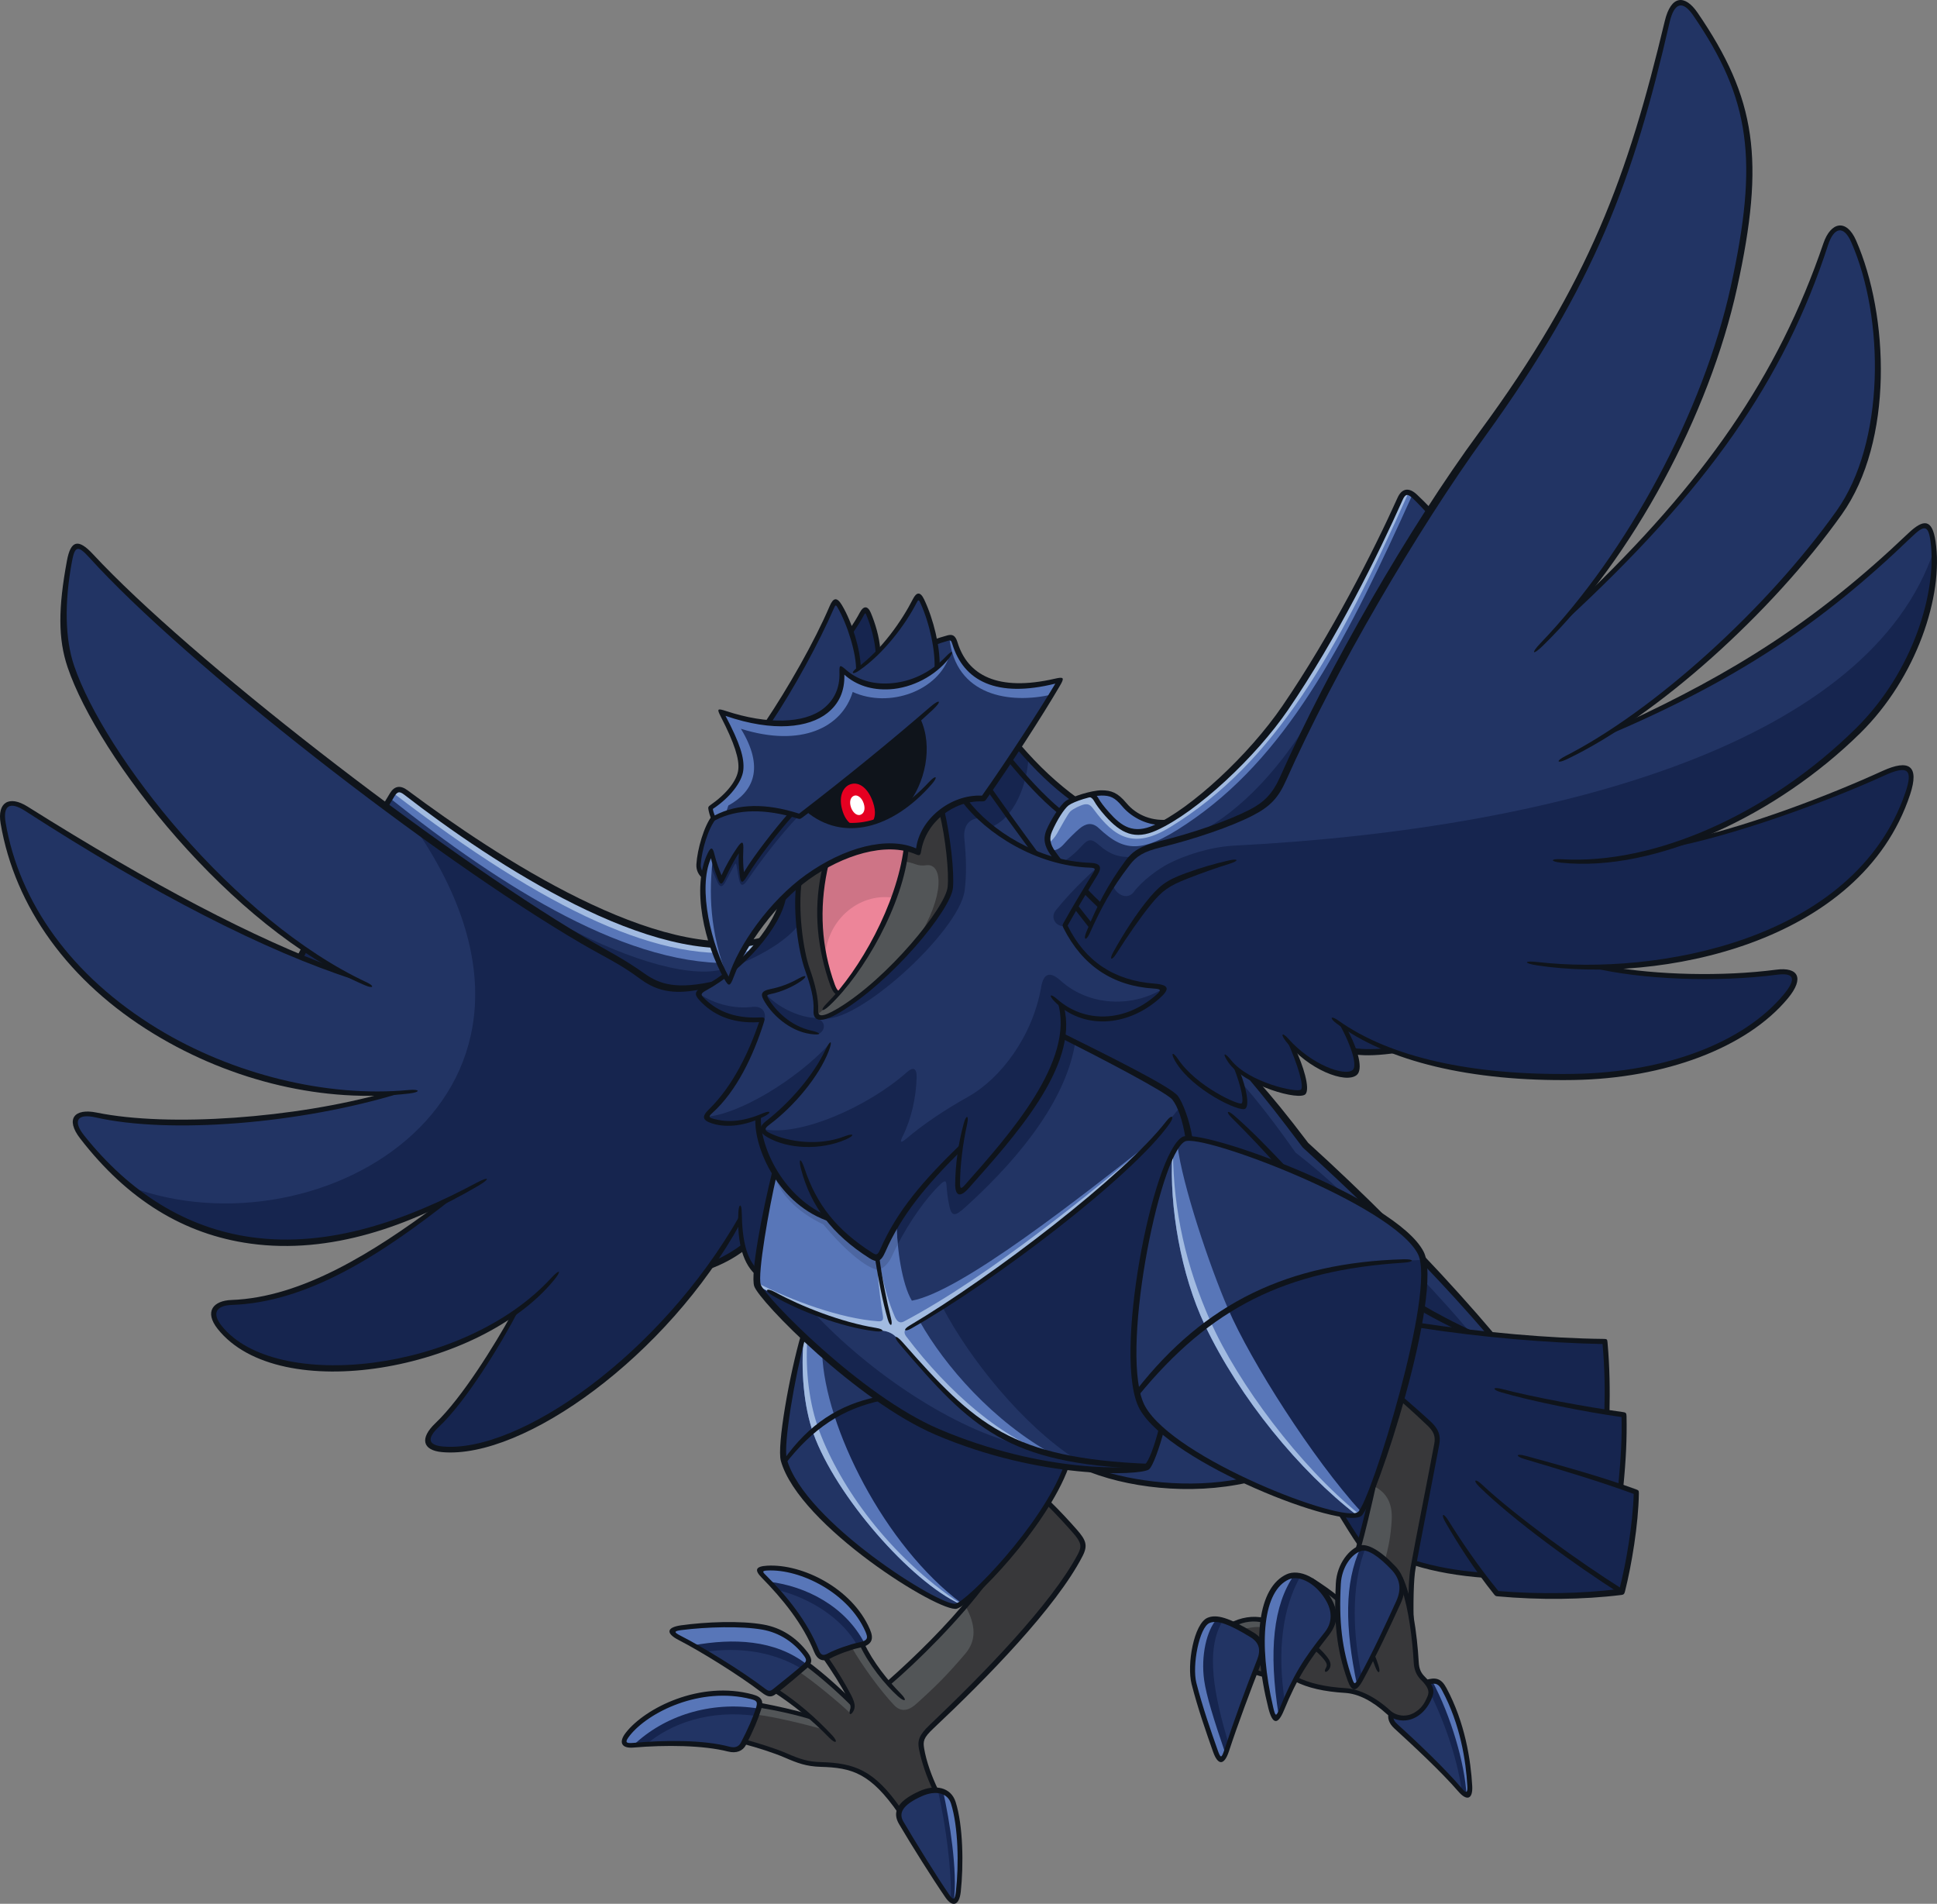 <?xml version="1.0" encoding="UTF-8"?>
<!-- Created with Inkscape (http://www.inkscape.org/) -->
<svg version="1.1" viewBox="0 0 175.73 172.69" xmlns="http://www.w3.org/2000/svg">
 <rect x="0" y="0" width="175.73" height="172.69" fill="#808080" stroke="none"/>
 <g transform="translate(-2.807 -3.213)">
  <g fill="#223464">
   <path d="m129.03 158.73c-0.105 0.359 0.055 0.726 0.446 1.079 1.797 1.629 4.211 3.914 5.803 5.762 0.577 0.67 0.925 0.548 0.875-0.349-0.142-2.553-0.736-5.856-2.325-8.804-0.379-0.703-0.749-0.884-1.609-0.6z"/>
   <path d="m95.176 70.893c1.496 1.738 3.073 3.31 5.127 4.823-0.295 0.118-0.54 0.24-0.686 0.347-0.446 0.33-1.176 1.489-1.609 2.489-0.274 0.633-0.188 1.312 0.305 2.012 1.093 1.549 2.885 3.468 4.33 4.825 0.679-1.324 1.453-2.577 2.478-3.905 0.68-0.882 1.379-1.3 2.963-1.688 2.95-0.722 6.246-1.85 8.225-2.866 1.141-0.586 2.144-1.34 2.937-3.125 4.4-9.884 11.878-22.778 18.042-31.211 9.988-13.667 13.474-23.268 16.777-37.418 0.445-1.903 1.414-2.374 2.571-0.684 5.112 7.468 6.079 13.006 3.496 24.771-2.368 10.777-8.373 21.913-14.726 29.423 12.781-11.98 19.163-21.75 23.037-33.328 0.572-1.705 1.732-2.092 2.535-0.265 2.972 6.768 3.298 18.122-1.323 24.619-5.481 7.706-13.546 15.243-20.535 19.782 11.688-5.174 19.009-10.126 26.93-17.723 1.466-1.405 1.912-1.035 2.131 0.562 0.667 4.896-1.758 12.193-6.8 17.16-4.731 4.661-10.562 8.284-16.284 10.251 5.846-1.226 13.505-4.079 18.593-6.4 2.234-1.02 2.993-0.514 2.197 1.847-3.819 11.325-17.232 15.55-27.932 15.74 4.792 1.002 11.23 1.093 16.038 0.463 1.529-0.2 2.321 0.406 0.843 2.187-3.775 4.553-11.221 7.186-19.239 7.316-8.794 0.143-16.161-1.421-20.958-4.641 1.272 2.297 1.514 3.845 1.073 4.213-0.875 0.73-3.85-0.42-5.777-2.512 0.909 2.038 1.429 3.869 1.107 4.267-0.293 0.364-2.623-0.106-4.543-1.097 1.637 1.919 2.874 3.468 4.756 5.957 6.584 5.97 12.26 11.858 16.806 17.161-1.419-0.169-4.909-0.554-6.58-0.837l-19.463-10.89-12.837-15.387-8.847-21.307c0.516-0.126 1.147-0.217 1.66-0.175 0.916-1.297 2.269-3.364 3.181-4.755"/>
   <path d="m107.52 92.659c-3.2-0.213-6.232-1.673-8.091-5.494 0.87-1.556 1.836-3.196 2.771-4.714 0.326-0.529 0.226-0.729-0.514-0.755-4.833-0.172-9.265-3.09-11.351-5.872-2.119 0.565-3.985 2.387-4.217 4.71-2.859-1.391-6.943 0.011-10.054 2.237-0.734 0.526-1.482 1.181-2.205 1.914-0.373 1.856-2.226 4.401-4.425 6.31-0.116 0.272-0.217 0.537-0.301 0.793-0.145 0.444-0.245 0.417-0.387 0.165-0.05-0.089-0.099-0.184-0.148-0.276-0.602 0.459-1.219 0.863-1.828 1.184-0.642 0.338-0.686 0.543-0.331 0.936 1.134 1.253 2.935 2.127 5.532 1.903-0.939 2.999-2.519 6.314-4.707 8.319-0.549 0.503-0.47 0.707 0.225 0.892 1.163 0.307 2.592 0.276 4.117-0.361-0.156 2.621 1.901 7.504 6.375 9.217 1.027 1.265 2.309 2.351 3.843 3.329 0.59 0.376 0.794 0.231 1.079-0.422 1.448-3.311 3.544-5.887 7.059-9.354-0.167 1.093-0.263 2.213-0.266 3.264-3e-3 0.823 0.215 0.943 0.83 0.243 3.21-3.659 10.107-10.901 8.538-16.481 2.572 2.019 6.152 1.597 8.782-0.728 0.829-0.733 0.679-0.893-0.324-0.959"/>
  </g>
  <path d="m86.117 80.533c-2.858-1.391-6.943 0.011-10.053 2.237-0.259 0.185-0.518 0.386-0.778 0.601-0.29 2.469 0.145 6.04 0.793 7.826 0.444 1.226 0.813 2.626 0.748 3.71-0.039 0.668 0.471 0.919 2.069-0.033 4.556-2.714 9.92-9.215 10.131-11.152 0.147-1.346-0.245-4.667-0.758-6.88-1.155 0.88-1.999 2.178-2.151 3.691" fill="#525557"/>
  <path d="m85.029 80.149c-2.218-0.527-4.918 0.234-7.316 1.578-0.823 3.376-0.689 6.826 0.422 10.243 0.29 0.894 0.458 1.243 0.776 1.324 2.649-3.071 5.536-8.365 6.118-13.144" fill="#ed8599"/>
  <g fill="#223464">
   <path d="m131.21 48.282c-0.672-0.645-1.099-0.459-1.388 0.186-2.511 5.595-6.202 12.81-10.426 18.983-2.764 4.04-7.381 8.416-10.796 10.345-1.602 0.124-2.963-0.615-3.77-1.583-0.797-0.958-1.375-1.078-2.112-1.077-0.873 3e-3 -2.592 0.55-3.1 0.926-0.446 0.329-1.176 1.489-1.609 2.489-0.274 0.633-0.188 1.312 0.305 2.012 1.091 1.547 2.884 3.469 4.329 4.825 0.709-1.315 1.599-2.854 2.205-3.595 0.921-1.127 1.606-1.65 3.237-1.998 1.077-0.23 4.679-1.3 6.576-2.098 2.905-1.222 3.796-2.04 4.754-4.226 2.997-6.84 9.742-18.874 13.057-23.908-0.461-0.487-0.912-0.945-1.263-1.283"/>
   <path d="m99.17 97.152c3.999 2.014 9.7 4.91 10.248 5.638 0.405 0.535 0.993 2.025 1.24 3.692l-2.484 26.419c-0.474 1.676-0.951 3.127-1.315 3.363-0.766 0.497-9.47 0.907-19.009-3.168-7.16-3.057-15.899-12.037-16.307-13.293-0.327-1.006 0.718-6.951 1.547-10.216z"/>
   <path d="m110.19 106.55c-2.529 1.4-6.204 19.901-3.724 24.368 2.682 4.831 18.253 10.87 19.71 9.62 1.316-1.129 7.299-20.245 5.542-23.67-2.418-4.71-20.022-11.152-21.528-10.318"/>
   <path d="m87.85 133.1c-4.174-1.783-8.884-5.578-12.169-8.683-1.027 3.518-2.126 9.927-1.758 11.242 1.605 5.73 14.192 13.627 15.649 13.25 1.135-0.293 7.902-7.143 9.965-12.639-3.302-0.42-7.409-1.344-11.687-3.171"/>
   <path d="m101.61 136.45c3.781 1.475 9.392 2.1 14.161 1.049-2.611-1.159-5.814-3.011-7.598-4.597-0.449 1.63-0.935 3.107-1.315 3.363-0.588 0.395-3.006 0.459-5.247 0.185"/>
   <path d="m67.262 104.02c1.984-1.693 4.006-5.734 4.707-8.319-2.313 0.119-4.56-0.44-5.623-2.05-0.201-0.304-0.196-0.501 0.955-1.129-3.054 0.691-4.664 0.332-6.188-0.747-1.841-1.303-3.165-1.959-5.413-3.269-12.919-7.53-35.691-25.178-44.617-34.866-1.201-1.303-1.665-1.174-1.971 0.48-0.671 3.618-0.78 6.833 0.132 9.528 2.701 7.973 13.697 22.073 25.073 27.987-9.967-3.399-21.431-10.189-29.119-15.065-1.477-0.937-2.407-0.473-2.107 1.288 2.681 15.775 20.691 25.33 35.369 24.504-8.434 2.435-20.049 3.461-26.946 1.986-1.83-0.391-2.458 0.451-1.255 1.987 7.781 9.938 19.016 12.643 32.995 5.812-7.05 5.411-13.273 8.985-19.415 9.205-1.613 0.058-2.126 0.97-1.102 2.26 4.538 5.72 18.474 4.496 26.782-1.328-1.851 3.444-4.82 8.099-7.05 10.188-1.175 1.1-1.214 2.055 0.458 2.204 7.091 0.633 19.88-8.235 27.021-20.846 0.063 2.813 0.757 4.122 1.533 4.804 0.236-2.422 0.912-6.429 1.607-9.047-0.673-1.142-1.552-3.264-1.485-5.036-1.472 0.549-3.162 0.812-4.301 0.324-0.449-0.192-0.483-0.479-0.041-0.855"/>
   <path d="m39.644 75.097c-0.614-0.465-0.953-0.286-1.242 0.192-0.215 0.354-0.434 0.719-0.655 1.088 8.595 6.707 20.322 13.439 23.113 15.241 2.223 1.435 3.532 1.52 6.577 0.862 1.691-1.042 3.278-2.587 4.36-3.944-8.155 2.046-20.851-4.878-32.153-13.439"/>
   <path d="m76.894 152.99c0.204 0.519 0.598 0.738 1.16 0.419 0.564-0.32 2.006-0.835 2.618-0.951 0.93-0.178 1.217-0.518 0.849-1.356-1.636-3.725-6.104-5.809-9.1-5.643-0.75 0.041-0.874 0.192-0.346 0.724 1.792 1.804 3.803 4.225 4.82 6.807"/>
   <path d="m72.06 156.55c0.414 0.316 0.639 0.402 1.041 0.081 1.024-0.816 2.079-1.688 2.756-2.28 0.364-0.319 0.448-0.587 0.062-1.1-0.958-1.27-2.296-2.138-3.887-2.443-1.873-0.358-5.067-0.271-7.409 0.056-0.91 0.127-1.141 0.41-0.153 0.919 2.109 1.087 5.515 3.187 7.591 4.767"/>
   <path d="m71.626 158.23c0.215-0.683 0.103-0.917-0.583-1.1-4.778-1.267-9.626 1.26-11.287 3.394-0.566 0.729-0.366 1.069 0.501 0.997 3.06-0.253 6.318-0.256 8.652 0.347 0.581 0.149 1.081 0.016 1.342-0.484 0.585-1.124 1.083-2.22 1.375-3.154"/>
   <path d="m89.302 166.72c-0.355-1.112-1.615-1.427-2.978-0.81-1.727 0.781-2.323 1.664-1.751 2.636 1.181 2.008 3.088 5.057 4.192 6.652 0.476 0.686 0.873 0.637 0.99-0.43 0.26-2.38 0.232-5.903-0.453-8.047"/>
  </g>
  <path d="m132.5 132.38c-0.485-0.468-1.659-1.518-2.612-2.352-0.417 2.09-1.552 5.273-2.379 7.606-0.465 2.069-0.979 4.324-1.49 6.12l-1.895 4.466c-0.705-0.572-1.649-1.246-2.402-1.668l-4.345 3.617c-0.98-0.219-1.92-0.014-2.705 0.383l1.9 4.26c0.294 0.123 0.651 0.238 0.984 0.32l2.864 0.424c1.278 0.624 2.845 0.901 4.444 0.998 1.121 0.068 2.558 0.744 3.918 1.984 0.703 0.642 1.746 0.617 2.408 0.237 0.62-0.356 1.033-0.898 1.336-1.639 0.238-0.582-2e-3 -1.066-0.646-1.704-0.364-0.361-0.551-0.84-0.584-1.417-0.076-1.33-0.228-2.83-0.481-4.226-0.026-1.85 0.035-3.471 0.197-4.339 0.552-2.948 1.507-7.858 2.147-11.245 0.149-0.791-0.126-1.313-0.659-1.827" fill="#525557"/>
  <g fill="#223464">
   <path d="m129.69 148.55c0.521-1.143 0.419-2.186-0.466-3.12-1.119-1.181-2.306-1.989-2.967-1.79-0.926 0.279-1.925 1.557-2.025 3.236-0.2 3.351 0.086 5.917 1.048 8.682 0.269 0.771 0.489 0.877 0.979-0.012 1.277-2.316 2.612-5.199 3.43-6.995"/>
   <path d="m123.18 151.4c0.754-0.958 0.789-1.944 0.236-2.979-0.877-1.643-2.567-2.731-3.768-2.188-2.664 1.205-2.875 6.4-1.547 11.866 0.277 1.146 0.54 1.289 1.006 0.152 1.249-3.046 2.258-4.548 4.073-6.851"/>
   <path d="m117.08 153.83c0.403-1.01 0.216-1.782-0.679-2.326-2.001-1.218-3.188-1.634-3.96-1.307-1.099 0.466-1.723 4.079-1.306 5.72 0.555 2.182 1.35 4.44 1.941 6.116 0.366 1.04 0.696 0.952 1.022-0.038 0.869-2.645 2.012-5.734 2.982-8.164"/>
  </g>
  <path d="m87.687 165.57c-0.562-1.167-1.062-2.573-1.266-3.719-0.132-0.741 0.035-1.196 0.894-2.009 5.119-4.844 11.15-11.1 13.497-15.579 0.463-0.883 0.277-1.322-0.487-2.162-0.589-0.646-1.393-1.555-2.434-2.584-1.178 2.044-3.675 5.139-6.052 7.55-2.471 3.253-5.983 6.741-8.438 8.834-0.907-1.048-1.819-2.338-2.384-3.553-0.945 0.213-2.427 0.759-3.336 1.196 0.892 1.284 2.148 3.33 2.427 4.174-1.093-1.111-2.77-2.624-4.093-3.591-0.698 0.647-1.829 1.617-2.867 2.41 1.175 0.775 2.207 1.568 3.182 2.43-1.481-0.453-3.154-0.825-4.681-1.096-0.17 0.859-0.749 2.322-1.317 3.323 1.403 0.392 2.868 0.863 3.756 1.248 1.111 0.482 2.071 0.786 3.166 0.818 2.934 0.084 4.641 0.589 7.145 4.169 0.394-0.855 2.018-1.783 3.287-1.861" fill="#525557"/>
  <g fill="#16254f">
   <path d="m133.83 156.41c-0.379-0.703-0.749-0.884-1.609-0.6l-0.115 0.106c1.554 2.874 2.914 6.681 3.328 9.812 0.483 0.473 0.765 0.3 0.72-0.513-0.141-2.553-0.736-5.856-2.324-8.804"/>
   <path d="m126.37 155.34c-0.796-3.577-1.07-8.231 0.328-11.707-0.164-0.033-0.313-0.034-0.441 5e-3 -0.926 0.279-1.925 1.558-2.026 3.236-0.2 3.352 0.086 5.918 1.049 8.682 0.268 0.771 0.488 0.878 0.978-0.011 0.037-0.068 0.074-0.137 0.112-0.204"/>
   <path d="m120.81 146.16c-0.408-0.097-0.806-0.082-1.161 0.079-2.665 1.206-2.876 6.401-1.548 11.867 0.278 1.145 0.541 1.288 1.006 0.151 0.091-0.22 0.18-0.43 0.268-0.636-0.729-4.703-0.208-8.61 1.434-11.461"/>
   <path d="m113.75 150.21c-0.541-0.153-0.966-0.155-1.308-9e-3 -1.1 0.465-1.723 4.079-1.307 5.72 0.556 2.182 1.351 4.44 1.942 6.116 0.366 1.039 0.695 0.952 1.022-0.038 0.06-0.186 0.125-0.376 0.188-0.565-1.305-4.345-2.19-8.55-0.538-11.224"/>
   <path d="m87.898 165.62c0.712 3.158 1.251 7.15 1.17 9.926 0.334 0.268 0.596 0.055 0.687-0.774 0.26-2.379 0.232-5.903-0.453-8.047-0.209-0.654-0.733-1.03-1.405-1.105"/>
   <path d="m71.043 157.13c-4.778-1.267-9.626 1.26-11.287 3.394-0.566 0.728-0.366 1.069 0.501 0.997 0.393-0.033 0.787-0.061 1.183-0.084 2.247-1.906 5.747-3.164 9.965-2.576 0.082-0.217 0.156-0.429 0.22-0.631 0.215-0.684 0.103-0.918-0.583-1.1"/>
   <path d="m75.918 153.25c-0.958-1.27-2.295-2.138-3.887-2.443-1.872-0.358-5.067-0.271-7.409 0.056-0.91 0.127-1.14 0.41-0.153 0.919 0.661 0.34 1.448 0.78 2.282 1.271 3.043-0.453 6.155-0.068 8.815 1.547 0.102-0.088 0.201-0.172 0.29-0.251 0.364-0.32 0.449-0.587 0.062-1.1"/>
   <path d="m81.521 151.1c-1.637-3.725-6.105-5.81-9.101-5.643-0.749 0.041-0.873 0.192-0.345 0.724 0.379 0.381 0.768 0.793 1.155 1.226 3.071 0.728 5.986 2.613 7.361 5.065 0.028-6e-3 0.056-0.012 0.082-0.017 0.93-0.177 1.217-0.517 0.849-1.355"/>
   <path d="m131.94 117.5c-6.746 0.194-13.071 1.185-18.77 5.258 2.727 5.239 8.225 13.707 13 17.78 1.082-1.141 6.37-16.74 5.77-23.038"/>
   <path d="m82.533 130.05c-1.572 0.318-3.711 1.206-5.07 2.249 2.299 6.084 6.593 12.49 12.637 16.379 2.431-2.005 7.687-7.58 9.383-12.407-6.859-1.078-12.531-2.995-16.951-6.22"/>
   <path d="m76.506 122.15c5.204 5.635 12.97 10.758 19.007 12.147 3.256 1.161 7.998 1.971 11.346 1.963-6.887 0.821-13.986-0.769-19.57-3.404-5.753-2.714-14.664-10.496-15.747-13.057 1.308 0.682 3.602 1.841 4.964 2.351"/>
  </g>
  <g fill="#5876b8">
   <path d="m98.452 135.2c-5.569-3.06-9.909-8.065-12.212-12.136 4.974-2.81 15.58-10.587 21.169-16.407-6.545 5.107-17.4 13.727-21.875 14.537-0.884-1.459-1.364-4.754-1.387-7-0.626 1.022-1.226 2.2-1.385 2.703-0.159 0.502-0.494 0.457-0.94 0.198-1.641-0.954-3.082-2.376-4.044-3.519-1.554-0.386-3.639-2.093-4.69-3.99-0.597 2.528-1.76 8.32-1.546 10.215 3.227 1.949 7.732 3.759 11.138 4.082 0.633 0.06 1.136 0.228 1.617 0.812 4.389 5.324 8.684 9.518 14.153 10.504"/>
   <path d="m38.198 75.628c10.123 8.045 21.84 15.524 31.739 14.911 0.706-0.661 1.343-1.353 1.861-2.003-8.155 2.046-20.851-4.878-32.154-13.438-0.613-0.465-0.952-0.287-1.241 0.191-0.067 0.111-0.137 0.227-0.204 0.339"/>
   <path d="m108.73 77.724c3.377-2.007 7.939-6.282 10.668-10.272 4.224-6.173 7.915-13.388 10.426-18.984 0.25-0.558 0.604-0.772 1.131-0.4-5.736 12.69-10.942 23.094-19.662 29.297-4.713 3.351-6.369 3.251-8.79 0.976-0.622-0.585-1.207-0.433-1.771 0.043-0.405 0.34-1.001 0.937-1.401 1.389-0.356 0.402-0.764 0.641-1.166 0.555-0.357-0.617-0.398-1.214-0.156-1.776 0.433-1.002 1.163-2.161 1.609-2.489 0.36-0.266 1.325-0.617 2.168-0.801 0.255 0.113 0.364 0.347 0.549 0.621 2.167 3.23 3.831 3.364 6.394 1.84"/>
   <path d="m77.397 125.98c-0.583-0.513-1.14-1.021-1.66-1.512-0.305 3.066 9e-3 6.384 0.859 8.758 2.042 5.696 8.836 13.437 13.338 15.497 0.037-0.024 0.074-0.048 0.115-0.077-6.991-5.206-12.405-16.007-12.652-22.665"/>
   <path d="m126.31 140.37c-4.438-4.869-10.018-13.655-12.087-18.436-1.709-3.946-4.159-11.284-4.596-14.837-0.155 0.214-0.311 0.478-0.468 0.787-0.282 4.792 0.777 10.955 2.956 15.534 3.148 6.615 8.603 13.245 13.79 17.235 0.112-0.027 0.202-0.067 0.265-0.12 0.042-0.036 0.089-0.091 0.141-0.163"/>
   <path d="m81.249 152.29c0.456-0.21 0.548-0.558 0.273-1.186-1.637-3.725-6.105-5.81-9.101-5.644-0.749 0.042-0.873 0.193-0.345 0.725 0.16 0.161 0.323 0.329 0.486 0.5 3.352 0.394 6.951 2.232 8.687 5.605"/>
   <path d="m76.006 154.19c0.227-0.26 0.236-0.518-0.088-0.949-0.958-1.27-2.295-2.137-3.887-2.443-1.873-0.357-5.067-0.271-7.409 0.056-0.91 0.127-1.141 0.41-0.153 0.919 0.381 0.197 0.806 0.426 1.256 0.68 3.572-0.646 7.38-0.533 10.282 1.736"/>
   <path d="m71.043 157.13c-4.778-1.267-9.626 1.26-11.287 3.394-0.566 0.728-0.366 1.069 0.501 0.997 0.003 0 0.006 0 0.009-9.3e-4 2.777-2.653 6.966-4.046 11.37-3.325 0.199-0.656 0.082-0.886-0.592-1.065"/>
   <path d="m113.18 150.1c-0.285-0.023-0.53 7e-3 -0.743 0.097-1.1 0.466-1.723 4.079-1.307 5.72 0.556 2.183 1.351 4.441 1.942 6.117 0.325 0.923 0.621 0.956 0.912 0.258-1.076-3.125-1.744-5.33-1.931-6.662-0.315-2.247 0.236-4.535 1.127-5.53"/>
   <path d="m120.2 146.1c-0.192 0.013-0.379 0.054-0.554 0.133-2.664 1.206-2.876 6.401-1.548 11.867 0.215 0.884 0.422 1.168 0.719 0.728-0.951-5.896-0.474-10.037 1.383-12.728"/>
   <path d="m126.22 143.65c-0.917 0.297-1.896 1.565-1.996 3.225-0.2 3.352 0.086 5.918 1.049 8.682 0.198 0.57 0.37 0.775 0.645 0.485-1.106-5.273-1.135-9.245 0.302-12.392"/>
   <path d="m132.74 155.69c1.699 3.151 2.97 7.55 3.105 10.294 0.224 0.03 0.34-0.227 0.31-0.77-0.142-2.554-0.736-5.856-2.324-8.804-0.292-0.542-0.58-0.773-1.091-0.72"/>
   <path d="m88.375 165.73c0.573 2.572 1.323 7.214 0.966 9.923 0.201-0.019 0.349-0.296 0.414-0.883 0.26-2.38 0.232-5.903-0.453-8.047-0.156-0.489-0.489-0.824-0.928-0.993"/>
  </g>
  <g fill="#16254f">
   <path d="m30.41 89.298-0.367 0.75 3.653 1.334z"/>
   <path d="m67.281 117.99c0.93-0.315 2.2-1.059 2.936-1.594-0.172-0.755-0.288-1.681-0.268-2.563-0.897 1.553-1.649 2.756-2.668 4.157"/>
   <path d="m131.08 144.96c2.027 0.617 4.056 0.973 6.277 1.139 0.411 0.556 0.838 1.108 1.276 1.651 3.583 0.317 7.547 0.318 11.321-0.168 0.558-2.147 1.286-6.056 1.318-9.031-0.447-0.169-0.923-0.337-1.414-0.506 0.243-2.457 0.352-4.542 0.293-6.51-0.483-0.065-1.006-0.142-1.552-0.228 0.037-2.188 0.024-4.122-0.189-6.424-5.266-0.068-11.423-0.661-16.888-1.477-0.383 2.087-0.943 4.418-1.563 6.673 0.994 0.879 2.054 1.807 2.578 2.33 0.525 0.523 0.744 1.214 0.541 2.161-0.628 2.927-1.567 8.018-1.997 10.389"/>
   <path d="m126.14 143.17c-0.57-0.83-1.081-1.664-1.641-2.563 0.844 0.138 1.439 0.125 1.672-0.075 0.255-0.218 0.684-1.11 1.198-2.432-0.449 2.194-0.687 3.393-1.229 5.071"/>
  </g>
  <path d="m71.798 88.537c-8.155 2.046-20.851-4.878-32.153-13.439-0.551-0.417-0.881-0.315-1.151 0.056 13.879 10.642 24.535 15.661 32.53 14.284 0.277-0.305 0.54-0.608 0.774-0.901" fill="#a2bbe1"/>
  <path d="m53.277 86.797c5.447 3.031 11.668 5.214 15.037 4.36l0.283 0.52c-0.313 0.249-0.857 0.608-1.296 0.844-3.121 0.671-4.494 0.464-6.441-0.902-2.013-1.412-5.048-3.067-7.583-4.822" fill="#16254f"/>
  <path d="m88.946 83.992c0.293-1.253 0.068-3.642-0.706-7.107-1.05 0.839-1.94 2.101-2.099 3.633-0.385-0.178-0.779-0.342-1.158-0.389-7e-3 0.354-0.036 0.77-0.123 1.23 0.329 0.042 0.677 0.124 1.034 0.259 0.297 0.111 0.644 0.123 0.914 0.081 1.56-0.242 1.735 2.747-0.786 6.755 1.23-1.418 2.671-3.388 2.923-4.463" fill="#38383a"/>
  <path d="m77.674 81.704c-1.157 5.016-0.035 10.306 1.163 11.61-0.602 0.727-1.325 1.526-1.934 1.982-0.191-0.34 0.218-1.312-0.708-3.765-0.732-1.938-1.403-6.101-0.893-8.201 0.692-0.547 1.384-0.997 2.372-1.625" fill="#38383a"/>
  <path d="m77.663 90.324c-0.023-3.476 2.987-6.195 6.232-5.674 0.463-1.239 0.921-2.967 1.088-4.52-2.08-0.55-5.341 0.336-7.309 1.574-0.488 2.281-0.716 5.386-0.011 8.62" fill="#ce7486"/>
  <g fill="#16254f">
   <path d="m96.109 71.918c-0.112 2.461-1.273 5.482-3.386 6.32-0.782-0.622-1.874-1.654-2.368-2.428 0.51-0.117 1.077-0.156 1.678-0.142 1.225-1.783 2.382-3.529 3.142-4.71 0.26 0.302 0.637 0.661 0.934 0.96"/>
   <path d="m91.681 77.419c-0.568-0.566-1.015-1.147-1.326-1.609-0.689 0.159-1.554 0.618-2.116 1.075 0.585 2.561 0.983 6.153 0.719 7.258-0.562 2.346-8.09 10.551-11.636 11.411 3.008 0.811 12.509-7.828 13-11.564 0.181-1.376 0.154-2.981-0.027-4.69-0.091-0.854 0.176-1.824 1.386-1.88"/>
   <path d="m69.938 90.647c2.121-0.878 4.285-2.162 5.36-3.583-0.08-1.004-0.175-2.815 4e-3 -3.736-0.471 0.379-0.967 0.862-1.55 1.478-0.366 1.952-1.863 3.771-3.814 5.841"/>
   <path d="m72.028 105.63c3.332 0.723 9.549-2.044 13.056-5.159 0.543-0.483 0.907-0.414 0.884 0.477-0.046 1.83-0.505 3.811-1.246 5.29-0.294 0.586-0.23 0.72 0.293 0.275 1.598-1.354 3.51-2.629 5.618-3.812 2.984-1.676 5.855-5.489 6.636-9.972 0.203-1.165 0.745-1.48 1.748-0.575 2.69 2.429 6.669 2.4 9.305 0.733-1.14 2.296-6.136 4.111-9.252 1.463 1.228 5.036-3.544 11.067-8.611 16.569-0.538 0.585-0.771 0.4-0.77-0.222 2e-3 -1.021 0.049-2.164 0.258-3.37-3.247 3.096-5.638 6.075-7.062 9.47-0.303 0.721-0.611 0.624-1.146 0.275-1.716-1.118-3-2.193-3.959-3.493-3.019-0.669-6.258-5.19-6.277-8.969-2.608 0.847-4.321 0.485-4.608-0.098 2.858-0.195 8.059-3.238 11.205-6.645-1.542 4.398-6.13 7.236-6.071 7.764"/>
   <path d="m66.213 93.339c1.453 1.002 3.29 1.396 4.832 1.21 0.843-0.102 1.306 0.388 1.116 1.172-2.707 0.421-5.19-0.968-5.948-2.382"/>
   <path d="m72.247 93.337c1.032 1.195 2.937 2.098 4.356 2.201 1.053 0.076 1.243 1.022 0.507 1.455-3.381-0.384-4.911-2.963-4.863-3.656"/>
   <path d="m102.39 81.864c-1.184 1.018-2.621 2.467-3.792 3.913-0.546 0.675 0.012 1.509 0.745 1.435 1.281-2.375 2.528-4.019 3.047-5.348"/>
   <path d="m99.197 81.385c0.506-0.229 1.146-0.77 1.772-1.456 0.575-0.632 0.86-0.668 1.564-0.047 0.911 0.803 1.766 1.132 3.019 1.06-0.809 0.918-2.004 2.75-2.913 4.441-0.391-0.396-0.975-0.967-1.395-1.379 0.337-0.571 0.755-1.205 0.975-1.564 0.219-0.358 0.135-0.739-0.344-0.749-0.978-0.018-1.666-0.116-2.678-0.306"/>
   <path d="m102.64 85.383c-0.72 1.468-1.338 2.941-1.807 3.991-0.569-0.676-1.109-1.572-1.401-2.201 0.491-0.944 1.266-2.28 1.812-3.17 0.517 0.556 0.893 0.907 1.396 1.379"/>
   <path d="m111.37 78.837c4.028-2.018 7.87-6.124 11.144-11.849-1.226 2.375-2.564 5.131-3.059 6.386-1.25 3.177-3.027 3.905-8.085 5.463"/>
  </g>
  <path d="m129.82 48.469c-2.511 5.595-6.202 12.81-10.425 18.984-2.73 3.99-7.292 8.265-10.669 10.272-2.562 1.524-4.226 1.389-6.394-1.84-0.185-0.275-0.294-0.509-0.548-0.622-0.844 0.184-1.809 0.536-2.169 0.801-0.446 0.33-1.176 1.489-1.609 2.489-0.157 0.365-0.193 0.746-0.102 1.137 0.311-0.166 0.623-0.568 0.787-0.847 0.361-0.611 0.975-1.789 1.221-2.029 0.245-0.241 0.951-0.566 1.235-0.627 0.392-0.084 0.597 0.049 0.867 0.417 1.911 2.611 3.665 3.648 6.946 1.641 9.506-5.817 15.193-15.883 21.635-30.347-0.336-0.075-0.585 0.15-0.774 0.572" fill="#a2bbe1"/>
  <g fill="#16254f">
   <path d="m124.6 111.42c-4.709-2.443-10.232-4.181-13.957-4.972-0.231-1.359-0.848-3.15-1.193-3.624-0.495-0.676-7.705-4.423-10.163-5.591 0.084-0.978 5e-3 -1.968-0.215-2.889 4.12 3.353 9.633-0.666 9.252-1.463-0.155-0.326-4.778 0.035-7.564-3.522 0.895-2.139 2.085-4.427 3.011-5.94 0.171 0.909 1.309 1.486 1.88 0.721 0.806-1.079 2.277-2.126 3.182-2.592 1.353-0.697 3.665-1.513 5.961-1.631 30.189-1.545 57.71-9.655 63.456-26.77 0.344 5.358-2.03 11.401-7.063 16.438-4.077 4.081-9.501 7.836-16.307 10.212 5.209-1.091 11.869-3.47 18.98-6.512 2.043-0.874 2.589-0.255 2.296 0.854-2.468 9.351-12.223 16.182-27.819 16.773 3.626 0.959 10.797 1.1 15.556 0.471 1.892-0.249 1.996 0.737 1.419 1.542-2.586 3.612-7.959 6.651-14.257 7.49-9.184 1.224-19.945 0.191-26.424-4.168 1.309 2.676 1.678 3.763 1.082 4.272-0.668 0.572-3.912-0.484-5.891-2.71 0.802 1.576 1.624 4.105 1.197 4.429-0.492 0.374-4.232-0.477-5.967-2.042 0.147 0.409 0.324 0.921 0.383 1.235 1.422 1.568 3.259 3.978 4.902 6.323 1.553 1.213 2.888 2.352 4.261 3.665"/>
   <path d="m40.571 78.471c16.41 24.055-8.608 38.823-25.949 32.399 8.284 7.111 19.523 5.865 28.454 1.351-8.358 6.553-14.067 8.931-19.193 9.159-1.891 0.084-2.085 1.141-1.225 2.181 5 6.041 19.274 4.144 26.562-1.093-0.761 2.353-4.901 8.188-6.541 9.817-1.641 1.628-1.235 2.327 0.64 2.434 7.17 0.407 20.377-9.351 26.63-20.891-0.143 1.585 0.49 4.064 1.589 4.803 0.238-2.441 0.995-6.855 1.542-9.072-0.818-1.26-1.552-3.191-1.578-4.955-2.333 0.903-4.404 0.414-4.608-0.097-0.176-0.443 2.827-1.564 4.984-8.806-1.968 0.188-4.554-0.477-5.451-1.95-0.265-0.436-0.344-0.676 0.872-1.232-3.007 0.711-4.558 0.41-6.137-0.656-3.027-2.045-13.321-7.744-20.593-13.393"/>
   <path d="m125.66 98.594c0.899 0.102 2.268 0.078 3.29-0.113-1.436-0.617-2.989-1.335-4.314-2.224 0.45 0.765 0.743 1.511 1.024 2.338"/>
  </g>
  <g fill="#38383a">
   <path d="m90.396 148.89c0.979 1.786 0.979 3.152-6e-3 4.315-1.596 1.884-2.715 3.01-4.49 4.591-0.78 0.694-1.434 0.659-1.982 0.082-1.236-1.304-2.909-3.599-3.857-5.267-0.646 0.193-1.65 0.575-2.378 0.937 2.229 3.316 2.721 4.284 2.293 5.1-0.966-0.943-3.345-2.908-4.661-3.785-0.922 0.734-1.577 1.27-2.165 1.679 1.365 0.917 3.291 2.482 4.326 3.531-1.77-0.488-4.329-1.122-6.056-1.334-0.347 0.869-0.689 1.649-1.086 2.459 1.403 0.401 3.056 0.976 4.162 1.455 1.106 0.478 2.2 0.607 3.392 0.621 2.491 0.028 4.483 1.201 6.514 4.16 0.653-1.044 2.133-1.835 3.286-1.862-0.591-1.28-1.079-2.635-1.243-3.436-0.164-0.801-0.034-1.51 0.734-2.204 4.711-4.259 11.112-10.954 13.728-15.847 0.347-0.649 0.074-1.291-0.58-1.982-0.654-0.689-1.509-1.641-2.434-2.584-1.274 2.41-4.867 6.526-6.375 7.885-0.416 0.555-0.738 0.952-1.121 1.486"/>
   <path d="m127.45 138.02c1.134 0.565 1.703 1.534 1.615 3.089-0.083 1.469-0.303 2.487-0.595 3.571 1.324 1.13 1.781 2.345 2.285 4.685-0.102-3.108 1.025-9.149 2.316-14.786 0.23-0.998 0.078-1.497-0.541-2.161-0.618-0.663-1.686-1.572-2.578-2.33-0.873 2.866-1.632 5.443-2.503 7.932"/>
   <path d="m115.55 151.01c0.516-0.156 1.191-0.267 1.738-0.194-0.016 0.355-0.023 0.969-2e-3 1.507-0.289-0.484-1.023-0.999-1.736-1.313"/>
   <path d="m116.67 154.91 0.81 0.173-0.177-1.721z"/>
   <path d="m124.17 149.78-0.404 0.033c-0.048 0.725-0.312 1.291-0.918 1.979-0.605 0.688-1.817 2.479-2.429 3.764 1.208 0.606 2.988 0.944 4.257 0.99 1.27 0.046 2.916 0.89 4.274 2.135 0.658 0.604 2.004 0.573 2.974-0.551 0.865-1.002 0.84-1.797 0.2-2.412-0.603-0.579-0.823-1.257-0.855-1.893-0.132-2.522-0.661-5.559-1.273-7.107 0.036 0.949-0.169 1.439-0.518 2.232-0.799 1.809-2.457 5.247-3.39 6.798-0.27 0.448-0.567 0.468-0.735-0.012-0.607-1.734-1.142-3.984-1.182-5.956"/>
  </g>
  <path d="m72.996 109.6c0.465 1.857 2.109 3.538 4.507 4.679 1.552 1.901 3.851 4.047 5.032 4.125l-0.168-1.088c-0.936-0.308-3.61-2.326-4.588-3.739-1.694-0.62-3.28-1.834-4.783-3.977" fill="#4c66a1"/>
  <path d="m88.109 110.65c0.423-0.407 0.542-0.358 0.567 0.074 0.035 0.6 0.116 1.173 0.213 1.673 0.233 1.217 0.507 1.219 1.554 0.266 5.412-4.916 9.162-10.061 9.919-14.935-0.425-0.216-0.807-0.422-1.181-0.594-0.501 3.945-3.811 8.287-8.721 13.785-0.406 0.454-0.757 0.345-0.765-0.332-0.01-0.899 0.044-2.119 0.253-3.26-2.432 2.292-4.498 4.904-5.798 6.968 9e-3 0.55 0.044 1.157 0.105 1.784 1.056-2.029 2.504-4.13 3.855-5.429" fill="#16254f"/>
  <path d="m83.098 116.19c-0.311 0.681-0.531 1.043-0.731 1.123l0.168 1.088c0.418-0.152 0.884-0.572 1.182-1.229 0.163-0.36 0.344-0.728 0.537-1.099-0.061-0.626-0.096-1.233-0.104-1.783-0.447 0.709-0.804 1.356-1.052 1.9" fill="#4c66a1"/>
  <path d="m83.984 122.64c-0.572-1.326-0.925-2.599-1.252-4.214l-0.323 0.041c0.116 1.479 0.324 3.021 0.495 4.089 0.068 0.433-0.069 0.533-0.448 0.506-3.425-0.251-7.846-1.888-10.93-3.473 0.005 0.076 0.009 0.148 0.017 0.215 3.228 1.948 7.732 3.758 11.138 4.081 0.633 0.061 1.137 0.228 1.617 0.812 4.389 5.324 8.684 9.518 14.153 10.504-4.561-1.307-9.588-5.677-13.434-10.77-0.179-0.237-0.22-0.523 0.018-0.656 6.839-3.844 18.087-12.398 22.373-17.117-5.045 4.3-14.758 12.29-22.606 16.43-0.418 0.22-0.665-0.096-0.818-0.449" fill="#a2bbe1"/>
  <path d="m88.331 121.81c2.419 4.609 7.204 10.644 12.141 13.821 1.856 0.258 4.514 0.53 6.387 0.635 0.408-0.527 1.005-1.977 1.316-3.363-1.819-1.686-2.37-2.983-2.488-5.006-0.332-5.749 1.567-17.24 3.838-20.661 0.314-0.472 0.67-0.814 1.116-0.781-0.199-1.256-0.37-1.92-0.774-2.826-5.669 7.21-13.93 13.048-21.536 18.181" fill="#16254f"/>
  <path d="m101.56 75.283c0.34-0.059 0.572 0.269 0.772 0.602 2.12 3.518 4.323 3.184 6.214 1.94-1.671-0.043-2.963-0.565-3.779-1.664-0.802-1.077-1.741-1.248-3.207-0.878" fill="#5876b8"/>
  <path d="m75.736 124.47c-0.305 3.066 9e-3 6.383 0.859 8.758 2.042 5.695 8.836 13.436 13.338 15.497 0.013-8e-3 0.028-0.019 0.041-0.027-6.566-4.375-10.929-10.612-12.828-15.655-0.928-2.464-1.273-5.453-1.103-8.283z" fill="#a2bbe1"/>
  <path d="m125.91 140.65c0.082-0.02 0.149-0.05 0.206-0.083-5.483-4.465-10.977-11.862-13.465-17.438-2.271-5.091-3.361-10.059-3.435-15.348-0.017 0.034-0.035 0.066-0.052 0.1-0.282 4.792 0.777 10.955 2.956 15.534 3.149 6.615 8.603 13.245 13.79 17.235" fill="#a2bbe1"/>
  <path d="m132 119.39c1.079 1.148 2.736 2.959 4.174 4.673-1.339-0.22-3.067-0.44-4.655-0.651 0.214-1.15 0.417-2.822 0.481-4.021" fill="#16254f"/>
  <g fill="#0f141b">
   <path d="m30.666 89.443c-0.121 0.23-0.241 0.459-0.359 0.685l-0.532-0.209c0.137-0.259 0.275-0.52 0.417-0.785z"/>
   <path d="m37.557 76.205c0.213-0.352 0.422-0.7 0.628-1.041 0.392-0.645 0.924-0.766 1.598-0.264 8.09 6.024 22.773 15.696 32.137 13.354l-0.499 0.646c-9.333 2.171-23.882-7.356-31.913-13.581-0.467-0.362-0.652-0.315-0.939 0.163-0.197 0.328-0.395 0.66-0.595 0.995z"/>
   <path d="m74.133 84.538c-0.439 2.815-3.951 6.716-7.254 8.508-0.487 0.263-0.494 0.389-0.29 0.606 1.036 1.103 2.623 1.983 5.195 1.849 0.405-0.021 0.45 0.051 0.316 0.474-0.941 2.965-2.443 6.2-4.693 8.218-0.345 0.31-0.289 0.395 0.162 0.514 1.229 0.326 2.605 0.274 4.392-0.488 0.78-0.333 0.897-0.096 0.139 0.283-1.629 0.815-3.318 1.046-4.666 0.622-0.898-0.282-0.989-0.623-0.327-1.267 2.231-2.171 3.668-5.289 4.567-7.929-2.547 0.166-4.285-0.741-5.417-1.992-0.441-0.488-0.521-0.805 0.4-1.27 3.09-1.561 6.203-5.301 6.819-7.572z"/>
   <path d="m72.446 106.38c-0.717-0.413-0.935-0.862-0.118-1.497 2.205-1.716 4.288-4.168 5.37-6.448 0.457-0.966 0.673-0.863 0.287 0.134-0.877 2.266-3.1 4.965-5.398 6.679-0.458 0.342-0.423 0.508 0.081 0.753 1.688 0.822 4.485 1.172 6.747 0.292 0.877-0.342 0.985-0.092 0.123 0.282-2.313 1.005-5.26 0.862-7.091-0.196"/>
   <path d="m76.352 97.006c-1.977-0.27-3.603-1.856-4.276-3.106-0.288-0.532-0.166-0.817 0.63-0.973 0.883-0.172 1.73-0.489 2.602-0.98 0.653-0.369 0.783-0.171 0.168 0.258-0.771 0.538-1.794 0.975-2.678 1.159-0.424 0.088-0.441 0.134-0.327 0.338 0.656 1.176 2.053 2.575 3.935 2.994 0.983 0.219 0.934 0.444-0.053 0.309"/>
   <path d="m88.473 76.679c0.562 2.422 0.922 5.646 0.789 7.066-0.187 1.998-5.52 8.475-10.268 11.303-1.976 1.178-2.425 0.592-2.381-0.141 0.068-1.135-0.286-2.341-0.75-3.638-0.664-1.858-1.096-5.197-0.842-7.677l0.525-0.446c-0.36 2.556 0.105 6.216 0.735 7.982 0.445 1.246 0.808 2.656 0.751 3.777-0.023 0.47 0.293 0.668 1.759-0.204 4.569-2.724 9.784-9.162 9.987-11.02 0.14-1.283-0.176-4.426-0.738-6.707z"/>
   <path d="m85.243 80.202c-0.47 5.025-4.079 11.329-7.213 14.255-0.646 0.604-0.882 0.442-0.218-0.223 2.995-3.006 6.348-8.982 6.993-14.139z"/>
   <path d="m78.771 93.457c-0.347-0.131-0.524-0.481-0.833-1.431-1.105-3.403-1.309-6.797-0.502-10.182l0.559-0.296c-0.813 3.43-0.785 6.913 0.334 10.356 0.338 1.041 0.452 1.21 0.732 1.238z"/>
   <path d="m78.204 114.07c-4.789-1.512-7.019-6.74-6.865-9.426l0.511-0.191c-0.181 2.459 1.752 7.123 5.896 9z"/>
   <path d="m89.898 107.69c-3.045 3.034-5.297 5.707-6.772 9.079-0.407 0.928-0.755 1.012-1.466 0.558-3.37-2.147-5.302-4.738-6.172-8.037-0.275-1.041-0.035-1.113 0.305-0.092 1.09 3.273 2.904 5.581 6.139 7.643 0.375 0.239 0.495 0.238 0.733-0.307 1.531-3.501 3.874-6.213 7.342-9.574z"/>
   <path d="m99.329 94.545c1.408 5.378-4.669 11.961-8.627 16.437-0.835 0.943-1.252 0.665-1.238-0.401 0.024-1.767 0.275-3.647 0.784-5.485 0.223-0.807 0.479-0.734 0.299 0.084-0.394 1.798-0.636 3.699-0.641 5.403-2e-3 0.481 0.105 0.493 0.453 0.098 4.032-4.555 10.019-11.27 8.407-16.565z"/>
   <path d="m90.577 75.75c2.116 2.799 6.424 5.558 11.104 5.725 0.949 0.034 1.14 0.379 0.691 1.108-0.946 1.538-1.866 3.09-2.708 4.592 1.599 3.243 4.2 4.97 7.858 5.258 1.403 0.111 1.424 0.509 0.462 1.359-2.966 2.623-6.992 2.8-9.484 0.285-0.599-0.605-0.423-0.797 0.215-0.234 2.481 2.192 6.147 2.123 8.984-0.384 0.498-0.44 0.452-0.533-0.211-0.575-3.741-0.235-6.482-2.085-8.199-5.488-0.112-0.224-0.105-0.272 7e-3 -0.473 0.839-1.511 1.787-3.07 2.714-4.577 0.197-0.32 0.18-0.412-0.345-0.431-4.822-0.172-9.406-3.067-11.617-6.035z"/>
   <path d="m95.344 70.726c1.74 2.022 3.374 3.536 5.239 4.897l-0.58 0.225c-1.787-1.322-3.247-2.74-4.922-4.675z"/>
   <path d="m98.811 77.003c-1.625-1.322-3.179-3.053-4.51-4.665l0.256-0.393c1.337 1.614 2.889 3.359 4.528 4.714z"/>
   <path d="m100.5 85.215c0.481 0.618 0.946 1.209 1.388 1.757l-0.198 0.485c-0.441-0.558-0.901-1.147-1.373-1.757z"/>
   <path d="m96.308 80.389c-1.375-1.86-2.709-3.707-3.865-5.352l0.281-0.39c1.284 1.828 2.813 3.954 4.363 6.053z"/>
   <path d="m98.42 81.164c-0.115-0.153-0.225-0.302-0.329-0.449-0.509-0.721-0.69-1.423-0.329-2.257 0.405-0.936 1.225-2.214 1.726-2.585 0.53-0.391 2.325-0.969 3.243-0.973 0.892-2e-3 1.478 0.21 2.268 1.159 0.915 1.098 2.381 1.711 4.027 1.475l-0.815 0.509c-1.543 0.023-2.902-0.859-3.584-1.679-0.702-0.841-1.111-0.991-1.905-0.988-0.839 3e-3 -2.484 0.533-2.961 0.885-0.408 0.301-1.077 1.366-1.517 2.385-0.264 0.611-0.17 1.139 0.285 1.784 0.211 0.299 0.445 0.609 0.696 0.925z"/>
   <path d="m101.37 83.785c0.479 0.499 0.954 0.97 1.393 1.385l-0.234 0.448c-0.432-0.405-0.909-0.872-1.396-1.371z"/>
   <path d="m103.81 89.569c0.989-1.776 2.046-3.384 2.98-4.552 1.138-1.423 1.783-1.95 3.572-2.595 1.477-0.533 2.657-0.869 3.88-1.15 0.943-0.217 1.007 0.015 0.089 0.3-1.224 0.379-2.38 0.787-3.77 1.329-1.722 0.67-2.337 1.114-3.394 2.421-0.914 1.13-2.03 2.74-3.085 4.404-0.421 0.663-0.674 0.566-0.272-0.156"/>
   <path d="m101.36 87.757c0.98-2.398 1.917-4.249 3.529-6.441 0.636-0.868 1.379-1.375 3.113-1.799 3.058-0.75 6.236-1.863 8.157-2.847 1.33-0.683 2.102-1.454 2.795-3.012 4.376-9.834 11.697-22.618 18.051-31.238 10.032-13.608 13.498-23.33 16.836-37.297 0.57-2.385 1.841-2.413 2.972-0.76 5.327 7.782 6.14 13.335 3.584 24.976-2.517 11.456-9.427 24.421-17.602 32.434-0.946 0.927-1.137 0.728-0.219-0.229 7.84-8.166 14.75-20.943 17.256-32.35 2.517-11.46 1.79-16.981-3.409-24.576-0.945-1.382-1.724-1.209-2.147 0.629-3.263 14.22-6.8 23.823-16.745 37.554-6.137 8.476-13.66 21.345-18.029 31.163-0.715 1.607-1.429 2.396-3.065 3.235-1.938 0.995-5.209 2.116-8.286 2.87-1.617 0.395-2.24 0.81-2.845 1.595-1.707 2.217-2.6 3.909-3.647 6.227-0.314 0.693-0.6 0.604-0.299-0.132"/>
   <path d="m146.09 57.768c11.266-10.739 18.018-20.367 22.137-32.473 0.678-1.991 2.102-2.245 2.965-0.28 2.978 6.782 3.436 18.211-1.298 24.866-6.361 8.943-16.802 18.335-24.956 22.209-0.891 0.423-1.002 0.156-0.136-0.285 8.086-4.12 18.283-13.344 24.621-22.254 4.394-6.177 4.38-17.435 1.336-24.366-0.706-1.608-1.591-1.331-2.107 0.261-3.974 12.247-10.99 22.256-23.868 34.124z"/>
   <path d="m149.91 68.94c10.204-4.702 17.65-9.381 26.001-17.335 1.444-1.376 2.189-1.3 2.493 0.7 0.751 4.941-1.733 12.391-6.824 17.404-7.533 7.42-18.566 12.646-27.126 11.759-1.034-0.108-1.015-0.38 0.023-0.317 8.427 0.515 18.816-4.101 26.688-11.855 5.257-5.178 7.371-12.458 6.79-16.935-0.205-1.575-0.576-1.546-1.747-0.418-8.261 7.956-16.01 13.079-27.913 18.117z"/>
   <path d="m156.19 79.293c5.632-1.304 12.499-3.911 17.409-6.152 2.4-1.093 3.36-0.479 2.501 2.131-4.479 13.588-22.778 17.172-33.824 15.511-1.281-0.192-1.246-0.453 0.04-0.304 10.657 1.22 28.711-1.855 33.35-15.366 0.711-2.072 0.254-2.538-1.879-1.565-5.504 2.512-13.947 5.548-19.841 6.635z"/>
   <path d="m148.73 90.87c4.378 0.78 10.325 0.942 15.223 0.3 1.962-0.258 2.605 0.732 1.056 2.6-3.738 4.507-11.186 7.273-19.424 7.407-9.33 0.152-16.944-1.688-21.525-5.128-0.69-0.517-0.512-0.75 0.191-0.25 4.655 3.313 12.067 4.974 21.337 4.824 8.412-0.138 15.465-2.888 19.044-7.204 1.202-1.45 0.928-1.993-0.623-1.79-5.394 0.706-12.242 0.456-16.839-0.654z"/>
   <path d="m124.95 96.44c1.171 2.129 1.508 3.814 0.947 4.282-1.002 0.835-4.431-0.487-6.437-3.066-0.524-0.673-0.322-0.844 0.244-0.205 2.055 2.318 5.088 3.429 5.819 2.821 0.401-0.334 0.035-1.923-1.243-4.258z"/>
   <path d="m120.28 98.263c0.773 1.617 1.388 3.651 0.979 4.183-0.508 0.662-5.519-0.726-7.005-2.858-0.592-0.849-0.391-1.003 0.254-0.194 1.604 2.014 5.984 2.971 6.325 2.653 0.284-0.264-0.214-2.116-1.296-4.521z"/>
   <path d="m115.26 100.35c0.646 1.615 0.909 3.133 0.527 3.429-0.466 0.363-4.851-1.696-6.37-4.325-0.439-0.759-0.215-0.894 0.272-0.164 1.645 2.466 5.521 4.211 5.763 4.006 0.187-0.159 0.063-1.293-0.788-3.441z"/>
   <path d="m131.84 116.96c2.317 2.431 4.516 4.873 6.562 7.29l-0.726-0.042c-1.797-2.091-3.722-4.204-5.749-6.319z"/>
   <path d="m126.81 112.75c-1.854-1.8-3.765-3.589-5.713-5.358-0.086-0.079-0.109-0.101-0.168-0.179-1.923-2.549-3.217-4.241-5.084-6.441l1.159 0.57c1.163 1.304 2.556 2.988 4.485 5.538 2.542 2.306 5.015 4.665 7.389 7.046z"/>
   <path d="m118.56 108.83c-1.128-1.26-2.386-2.612-3.977-4.189-0.617-0.613-0.437-0.792 0.216-0.219 1.663 1.459 2.988 2.845 4.76 4.711z"/>
   <path d="m125.57 98.267c0.948 0.169 2.181 0.117 3.045 0.025l0.859 0.432c-1.454 0.208-2.764 0.278-3.71 0.139z"/>
   <path d="m66.843 92.861c-2.696 0.612-4.328 0.348-5.934-0.839-1.945-1.44-3.158-1.937-5.396-3.244-13.364-7.808-35.908-25.373-44.606-34.993-1.049-1.161-1.314-1.034-1.576 0.383-0.693 3.734-0.622 7.005 0.193 9.412 2.742 8.092 14.464 23.093 26.546 28.734 0.744 0.348 0.627 0.604-0.126 0.283-12.245-5.228-24.244-20.714-27.002-28.853-0.882-2.602-0.852-5.413-0.063-9.666 0.343-1.853 1.026-2.037 2.358-0.602 8.751 9.418 31.191 26.808 44.615 34.765 2.236 1.327 3.458 1.885 5.415 3.274 1.38 0.979 2.929 1.513 6.569 0.648z"/>
   <path d="m34.927 92.072c-8.002-2.577-18.202-7.785-29.845-15.307-1.394-0.9-2.027-0.477-1.763 1.072 1.222 7.191 5.933 13.905 13.781 18.682 6.818 4.15 15.375 6.265 22.781 5.567 1.062-0.099 1.107 0.193 0.039 0.318-7.609 0.889-16.001-1.057-23.148-5.408-7.752-4.718-12.623-11.527-13.908-19.088-0.325-1.912 0.765-2.587 2.448-1.53 11.274 7.084 20.633 11.986 28.116 14.718z"/>
   <path d="m39.163 102.36c-9.159 2.809-20.983 3.733-27.679 2.211-1.695-0.385-2.079 0.337-1.049 1.631 4.143 5.204 9.262 8.417 15.196 9.238 7.092 0.982 14.125-1.578 20.428-4.947 1.136-0.607 1.258-0.378 0.148 0.275-6.193 3.638-13.424 6.254-20.694 5.248-5.991-0.828-11.124-3.951-15.437-9.537-1.363-1.765-0.527-2.759 1.492-2.348 6.601 1.347 18.036 0.494 26.216-1.797z"/>
   <path d="m44.007 111.8c-6.702 5.316-13.32 9.534-20.152 9.78-1.481 0.053-1.826 0.779-0.947 1.886 4.839 6.099 22.001 4.267 29.903-4.324 0.795-0.865 0.984-0.7 0.237 0.208-6.723 8.18-24.893 11.462-30.491 4.408-1.247-1.573-0.402-2.569 1.261-2.628 6.408-0.23 12.912-4.364 18.653-8.622z"/>
   <path d="m69.977 114.17c-6.607 12.025-19.662 21.423-27.061 20.762-1.786-0.16-2.055-1.256-0.603-2.631 2.413-2.287 5.424-7.184 6.87-9.807l0.683-0.449c-1.652 3.185-4.814 8.324-7.246 10.601-1.125 1.053-0.953 1.657 0.357 1.775 6.89 0.615 19.716-8.252 26.953-20.957z"/>
   <path d="m67.572 117.58c0.755-0.328 1.697-0.826 2.599-1.529l0.143 0.599c-0.854 0.639-1.925 1.251-3.276 1.73z"/>
   <path d="m71.482 118.95c-1.214-0.986-1.825-2.914-1.69-5.742 0.04-0.854 0.297-0.865 0.309-0.011 0.04 2.641 0.469 4.21 1.417 5.164z"/>
   <path d="m108.38 133.07c-0.369 1.397-0.991 3.206-1.357 3.443-0.856 0.551-9.812 0.91-19.328-3.154-7.178-3.066-15.997-12.097-16.462-13.475-0.36-1.064 0.69-6.606 1.688-10.611l0.341 0.571c-0.667 2.829-1.749 8.946-1.436 9.894 0.354 1.077 9.03 10.052 16.149 13.093 9.523 4.067 17.957 3.679 18.72 3.187 0.307-0.198 0.87-1.68 1.27-3.321z"/>
   <path d="m82.217 123.97c-3.127-0.373-6.876-1.845-9.276-3.212-0.842-0.48-0.661-0.797 0.19-0.333 2.357 1.288 6.018 2.733 9.128 3.234 0.855 0.138 0.765 0.407-0.042 0.31"/>
   <path d="m82.579 117.22c0.249 1.909 0.675 4.035 1.061 5.561 0.191 0.756-0.084 0.839-0.3 0.086-0.448-1.559-0.854-3.626-1.155-5.548z"/>
   <path d="m106.64 136.45c-12.422-0.463-15.679-3.642-22.199-11.287-0.644-0.755-0.418-0.958 0.237-0.213 6.582 7.488 9.863 10.545 22.409 11.047z"/>
   <path d="m85.329 123.45c7.526-4.447 19.541-13.683 23.282-18.528 0.524-0.678 0.785-0.463 0.29 0.235-3.397 4.774-15.805 14.236-23.424 18.562-0.608 0.345-0.806 0.12-0.147-0.269"/>
   <path d="m110.36 106.49c-0.249-1.659-0.713-2.928-1.193-3.529-0.54-0.673-6.418-3.733-9.999-5.536l0.056-0.501c3.891 1.936 9.839 4.869 10.451 5.709 0.442 0.605 1.074 2.235 1.315 3.854z"/>
   <path d="m110.29 106.76c-2.341 1.293-6.009 19.687-3.593 24.018 2.66 4.774 18.03 10.674 19.32 9.576 1.157-0.993 7.106-20.109 5.429-23.388-2.301-4.496-19.721-11-21.155-10.207m-0.215-0.418c1.596-0.887 19.398 5.561 21.885 10.407 1.876 3.655-4.312 22.82-5.639 23.959-1.579 1.357-17.354-4.749-20.113-9.662-2.513-4.474 1.151-23.194 3.868-24.705"/>
   <path d="m105.92 129.29c6.209-7.925 13.777-11.544 24.217-11.851 0.996-0.03 1.016 0.245 0.02 0.309-10.73 0.688-17.519 4.059-24.095 12.097z"/>
   <path d="m135.24 123.95c-0.933-0.414-2.413-1.179-3.523-1.823l0.091-0.57c1.247 0.738 2.982 1.671 4.814 2.489z"/>
   <path d="m116.03 137.69c-5.282 1.2-11.143 0.463-15.046-1.226l1.328 7e-3c3.256 1.117 8.335 1.807 13.039 0.874z"/>
   <path d="m99.761 136.29c-1.969 5.429-8.785 12.461-10.148 12.844-1.505 0.422-14.312-7.501-15.964-13.406-0.379-1.354 0.785-7.878 1.845-11.502l0.372 0.345c-0.949 3.477-2.026 9.754-1.671 11.018 1.587 5.668 14.05 13.438 15.319 13.086 1.101-0.305 7.745-7.027 9.795-12.445z"/>
   <path d="m73.908 135.63c2.284-3.239 5.038-5.014 8.493-5.713l0.427 0.325c-3.602 0.744-6.3 2.555-8.801 5.783z"/>
   <path d="m126.07 143.48c-0.613-0.886-1.246-1.913-1.851-2.903l0.535 0.033c0.47 0.758 1.025 1.647 1.501 2.333z"/>
   <path d="m131.13 144.75c1.932 0.587 3.826 0.928 6.04 1.104l0.363 0.483c-2.33-0.167-4.552-0.543-6.484-1.152z"/>
   <path d="m149.89 147.89c-3.456 0.429-7.452 0.466-11.221 0.122-0.15-0.013-0.201-0.036-0.297-0.156-1.873-2.328-3.437-4.837-4.418-6.54-0.461-0.799-0.221-0.947 0.265-0.163 1.057 1.702 2.644 4.075 4.527 6.38 3.775 0.307 7.515 0.246 10.987-0.192 0.599-2.328 1.203-5.84 1.289-8.617-2.806-1.045-6.709-2.215-9.892-3.159-0.886-0.263-0.802-0.54 0.091-0.295 3.195 0.874 7.064 1.946 10.037 3.047 0.207 0.076 0.236 0.116 0.232 0.362-0.038 2.817-0.667 6.54-1.256 8.876-0.062 0.246-0.115 0.308-0.347 0.337"/>
   <path d="m149.66 147.68c-3.811-2.401-9.612-6.623-12.648-9.606-0.602-0.591-0.395-0.797 0.22-0.222 3.127 2.927 9.007 7.147 12.801 9.526z"/>
   <path d="m149.62 137.97c0.244-2.489 0.344-4.392 0.296-6.221-3.277-0.446-8.223-1.452-10.934-2.247-0.839-0.245-0.766-0.522 0.078-0.299 2.757 0.729 7.742 1.652 11.01 2.099 0.233 0.032 0.295 0.091 0.301 0.367 0.042 1.977-0.045 3.929-0.297 6.464z"/>
   <path d="m148.36 131.28c0.049-1.998 0.043-3.85-0.166-6.153-4.891-0.101-10.886-0.581-16.716-1.492l0.082-0.427c5.8 0.865 11.781 1.405 16.761 1.455 0.267 3e-3 0.3 0.039 0.323 0.294 0.208 2.319 0.224 4.375 0.181 6.398z"/>
   <path d="m83.256 155.75c2.514-2.214 5.473-5.109 7.716-7.931l1.465-1.146c-2.52 3.428-6.394 7.259-8.909 9.404z"/>
   <path d="m87.456 165.62c-0.587-1.224-1.044-2.591-1.27-3.722-0.158-0.795-0.019-1.288 0.968-2.225 4.833-4.593 11.015-10.92 13.447-15.494 0.378-0.71 0.302-1.062-0.457-1.931-0.623-0.714-1.502-1.671-2.384-2.541l0.249-0.38c0.951 0.924 1.864 1.919 2.489 2.632 0.831 0.945 1.025 1.43 0.519 2.41-2.398 4.646-8.646 11.038-13.538 15.637-0.9 0.847-0.939 1.15-0.829 1.813 0.186 1.129 0.684 2.538 1.286 3.767z"/>
   <path d="m81.216 152.28c0.776 1.68 2.163 3.396 3.299 4.546 0.641 0.647 0.421 0.845-0.242 0.254-1.185-1.06-2.661-2.9-3.47-4.653z"/>
   <path d="m77.888 153.47c0.847 1.224 1.63 2.518 2.137 3.505 0.391 0.762 0.384 1.131 0.196 1.466-0.228 0.405-0.456 0.311-0.286-0.179 0.09-0.26 9e-3 -0.542-0.288-1.121-0.521-1.016-1.375-2.362-2.254-3.618z"/>
   <path d="m80.148 158.06c-1.096-1.139-2.962-2.788-4.265-3.742l0.267-0.346c1.251 0.918 2.908 2.399 3.874 3.377z"/>
   <path d="m73.345 156.41c1.785 1.172 3.376 2.524 4.954 4.202 0.596 0.635 0.343 0.845-0.249 0.236-1.581-1.623-3.196-2.926-5.053-4.145z"/>
   <path d="m76.624 159.26c-1.564-0.511-3.353-0.891-4.974-1.159l0.057-0.434c1.546 0.284 3.35 0.696 4.316 1.002z"/>
   <path d="m70.438 161.01c1.258 0.345 2.785 0.829 3.736 1.242 1.277 0.554 1.961 0.764 3.085 0.796 3.117 0.089 4.859 0.741 7.274 4.199l-0.177 0.513c-2.582-3.745-4.266-4.2-7.111-4.282-1.282-0.037-2.087-0.336-3.248-0.84-0.948-0.411-2.44-0.895-3.763-1.24z"/>
   <path d="m77.098 152.9c0.178 0.451 0.39 0.538 0.835 0.285 0.603-0.343 2.094-0.852 2.697-0.968 0.935-0.178 0.952-0.413 0.682-1.029-1.528-3.48-5.881-5.669-8.886-5.517-0.456 0.023-0.46 0.104-0.203 0.357 1.927 1.893 3.854 4.285 4.875 6.872m-0.421 0.173c-1.018-2.559-2.907-4.866-4.764-6.751-0.683-0.692-0.571-1.028 0.497-1.089 3.195-0.181 7.713 2.053 9.317 5.773 0.352 0.819 0.288 1.441-1.023 1.69-0.577 0.11-1.959 0.607-2.528 0.929-0.73 0.414-1.235 0.109-1.498-0.554"/>
   <path d="m72.193 156.37c0.349 0.266 0.469 0.279 0.756 0.051 1.031-0.821 2.063-1.658 2.729-2.241 0.312-0.273 0.342-0.412 0.045-0.806-0.894-1.185-2.186-2.063-3.755-2.341-1.911-0.339-5.082-0.244-7.31 0.038-0.737 0.094-0.735 0.195-0.075 0.531 1.944 0.989 5.424 3.103 7.61 4.768m-0.28 0.364c-2.183-1.659-5.566-3.742-7.539-4.759-1.173-0.604-1.108-1.146 0.22-1.333 2.225-0.309 5.375-0.447 7.485-0.068 1.636 0.293 2.986 1.181 4.013 2.541 0.453 0.602 0.409 0.99-0.091 1.427-0.669 0.586-1.72 1.47-2.755 2.295-0.47 0.374-0.761 0.334-1.334-0.102"/>
   <path d="m71.386 158.16c0.181-0.575 0.09-0.687-0.44-0.822-4.61-1.176-9.34 1.189-11.009 3.312-0.458 0.584-0.392 0.721 0.317 0.657 2.847-0.259 6.397-0.286 8.718 0.342 0.518 0.14 0.858 2e-3 1.054-0.376 0.642-1.233 1.095-2.268 1.36-3.113m0.465 0.145c-0.27 0.86-0.723 1.947-1.373 3.194-0.282 0.542-0.868 0.784-1.627 0.59-2.247-0.572-5.663-0.607-8.582-0.358-1.061 0.091-1.377-0.463-0.691-1.345 1.75-2.251 6.763-4.774 11.525-3.472 0.858 0.234 0.993 0.612 0.749 1.39"/>
   <path d="m86.418 166.15c-1.757 0.795-2.099 1.535-1.655 2.29 1.123 1.909 3.024 4.992 4.168 6.644 0.367 0.531 0.505 0.496 0.601-0.334 0.269-2.328 0.222-5.837-0.453-7.953-0.29-0.907-1.331-1.249-2.661-0.646m3.085 0.511c0.689 2.154 0.729 5.751 0.468 8.145-0.141 1.281-0.763 1.433-1.395 0.515-1.183-1.719-3.08-4.74-4.205-6.652-0.601-1.023-0.282-2.023 1.838-2.982 1.437-0.65 2.865-0.37 3.294 0.974"/>
   <path d="m127.82 137.16c-0.672 3.04-1.154 5.05-1.559 6.495l-0.513 0.213c0.465-1.62 0.97-3.656 1.275-5.046z"/>
   <path d="m130.58 149.18c-8e-3 -1.708 0.058-3.006 0.197-3.78 0.531-2.959 1.516-7.794 2.151-11.229 0.123-0.659-0.033-1.088-0.597-1.632-0.466-0.45-1.508-1.414-2.442-2.233l0.114-0.454c0.962 0.841 2.172 1.896 2.661 2.369 0.651 0.629 0.87 1.209 0.717 2.027-0.64 3.414-1.595 8.239-2.149 11.229-0.179 0.965-0.227 3.156-0.159 5.487z"/>
   <path d="m124.45 146.89c-0.187 3.394 0.103 5.91 1.032 8.595 0.187 0.542 0.25 0.547 0.581-0.051 1.257-2.28 2.546-5.072 3.414-6.979 0.512-1.124 0.34-2.04-0.447-2.872-1.111-1.173-2.135-1.867-2.709-1.694-0.914 0.274-1.788 1.49-1.871 3.001m5.435 1.743c-0.87 1.911-2.184 4.731-3.446 7.019-0.622 1.126-1.015 0.993-1.379-0.023-0.988-2.757-1.253-5.296-1.064-8.776 0.101-1.865 1.287-3.172 2.189-3.45 0.653-0.197 1.807 0.394 3.201 1.865 0.867 0.917 1.109 2.029 0.5 3.365"/>
   <path d="m120.46 155.33c1.131 0.566 2.571 0.899 4.423 1.012 1.227 0.074 2.682 0.778 4.048 2.025 0.566 0.516 1.457 0.618 2.154 0.218 0.617-0.353 0.94-0.787 1.242-1.528 0.167-0.409 0.074-0.799-0.611-1.477-0.422-0.418-0.616-0.938-0.65-1.553-0.122-2.126-0.457-4.85-1.095-6.71l0.044-1.122c0.886 1.806 1.359 5.237 1.505 7.799 0.032 0.57 0.187 0.945 0.531 1.286 0.76 0.752 0.958 1.234 0.674 1.928-0.323 0.793-0.803 1.389-1.431 1.749-0.882 0.506-1.938 0.401-2.663-0.26-1.329-1.212-2.606-1.853-3.796-1.925-1.885-0.114-3.405-0.454-4.561-1.055z"/>
   <path d="m122.28 152.54c0.438 0.393 0.761 0.737 0.998 1.065 0.302 0.418 0.315 0.795 0.058 1.093-0.262 0.303-0.461 0.172-0.23-0.214 0.117-0.195 0.09-0.383-0.131-0.673-0.238-0.312-0.512-0.592-0.928-0.943z"/>
   <path d="m127.47 153.23c0.163 0.357 0.297 0.733 0.405 1.084 0.219 0.712-0.043 0.79-0.302 0.092-0.099-0.269-0.186-0.494-0.317-0.771z"/>
   <path d="m123 151.26c0.597-0.747 0.724-1.711 0.178-2.735-0.869-1.627-2.462-2.481-3.435-2.05-2.296 1.018-2.816 5.634-1.432 11.588 0.203 0.874 0.267 0.9 0.591 0.11 1.244-3.033 2.18-4.514 4.097-6.913m0.357 0.287c-1.834 2.345-2.829 3.797-4.061 6.799-0.557 1.358-1.04 1.316-1.419-0.191-1.544-6.154-0.929-10.972 1.667-12.147 1.088-0.493 2.975 0.21 4.096 2.31 0.61 1.144 0.567 2.141-0.284 3.23"/>
   <path d="m124.16 148.53c-0.582-0.503-1.336-1.074-1.94-1.433l-0.378-0.761c0.865 0.53 1.815 1.204 2.349 1.66z"/>
   <path d="m114.4 150.44c0.963-0.522 2.089-0.697 3.055-0.474l-0.065 0.429c-0.846-0.201-1.674-0.095-2.492 0.283z"/>
   <path d="m117.55 155.36c-0.302-0.07-0.707-0.186-0.976-0.292l0.182-0.41c0.227 0.088 0.483 0.171 0.735 0.238z"/>
   <path d="m116.86 153.75c0.351-0.878 0.195-1.545-0.62-2.041-1.929-1.174-2.994-1.573-3.699-1.279-0.932 0.391-1.596 3.866-1.196 5.435 0.555 2.183 1.346 4.437 1.93 6.092 0.272 0.771 0.349 0.767 0.615-0.037 0.809-2.46 1.894-5.48 2.971-8.17m-4.004 8.357c-0.586-1.659-1.386-3.939-1.944-6.133-0.452-1.777 0.21-5.474 1.433-6.01 0.833-0.365 2.001-9.4e-4 4.188 1.329 0.971 0.59 1.244 1.373 0.752 2.625-1.05 2.673-2.179 5.694-2.986 8.149-0.428 1.3-0.994 1.314-1.443 0.039"/>
   <path d="m132.09 155.62c0.973-0.308 1.473-0.166 1.94 0.703 1.702 3.16 2.214 6.591 2.341 8.89 0.068 1.21-0.485 1.402-1.265 0.496-1.533-1.778-4.058-4.12-5.806-5.719-0.498-0.456-0.658-0.988-0.488-1.42l0.438 0.273c-0.07 0.302 0.036 0.503 0.379 0.811 1.835 1.656 4.303 4.019 5.801 5.778 0.406 0.476 0.533 0.407 0.499-0.203-0.127-2.27-0.626-5.593-2.305-8.709-0.283-0.526-0.532-0.722-1.25-0.482z"/>
   <path d="m132.36 49.844c-0.466-0.494-0.952-1.015-1.331-1.379-0.525-0.504-0.721-0.466-0.98 0.113-2.161 4.837-5.947 12.537-10.398 19.044-2.891 4.226-8.227 9.252-11.928 10.916-1.942 0.873-3.204 0.3-4.651-1.323-0.485-0.545-0.81-0.993-1.014-1.355-0.183-0.325-0.451-0.43-0.81-0.358l0.558-0.333c0.24 2e-3 0.475 0.135 0.662 0.468 0.194 0.345 0.487 0.734 0.958 1.263 1.129 1.272 2.196 2.005 4.091 1.154 3.321-1.494 8.557-6.31 11.627-10.798 4.424-6.466 8.338-14.18 10.451-18.89 0.385-0.859 1.03-0.993 1.787-0.266 0.368 0.353 0.828 0.797 1.28 1.275z"/>
  </g>
  <path d="m89.443 61.547c-0.149-0.488-0.276-0.576-0.656-0.468-0.309 0.089-0.752 0.221-1.16 0.374-0.23-1.274-0.644-2.656-1.176-3.777-0.227-0.477-0.39-0.448-0.616-0.009-1.109 2.158-3.061 4.753-5.153 6.226 8e-3 -1.595-0.805-4.2-1.696-5.693-0.321-0.538-0.462-0.476-0.7 0.069-1.413 3.232-3.731 7.413-5.802 10.505-1.259-0.124-2.683-0.44-4.261-0.981 1.447 2.768 1.912 4.212 1.795 5.26-0.127 1.141-1.281 2.446-2.752 3.433 0.034 0.305 0.154 0.692 0.267 0.932-0.687 0.865-1.269 2.937-1.344 4.201-0.021 0.361 0.162 0.813 0.468 1.074-0.397 3.054 0.774 6.917 2.086 9.26 0.141 0.252 0.243 0.278 0.387-0.166 0.936-2.868 4.041-6.948 6.932-9.017 3.112-2.226 7.196-3.629 10.053-2.237 0.294-2.931 3.185-5.074 5.91-4.885 2.226-3.142 5.398-8.014 6.984-10.765-5.628 1.453-8.582-0.1-9.568-3.336" fill="#223464"/>
  <path d="m86.12 68.53c-3.049 2.682-6.695 5.634-9.986 8.14 2.415 1.896 5.36 1.89 8.253 0.025 2.103-2.056 2.818-5.767 1.732-8.165" fill="#0f141b"/>
  <path d="m79.918 74.177c-0.848 0.28-1.316 1.329-0.821 2.773 0.176 0.513 0.44 0.888 0.753 1.133 0.756 0.03 1.531-0.076 2.313-0.322 0.257-0.443 0.282-1.076 0.042-1.8-0.379-1.147-1.225-2.135-2.288-1.784" fill="#e50021"/>
  <path d="m81.166 76.09c0.176 0.544 0.014 0.93-0.308 1.034-0.349 0.114-0.713-0.26-0.854-0.697-0.169-0.516-0.025-0.934 0.305-1.041 0.291-0.096 0.683 0.169 0.857 0.704" fill="#fff"/>
  <path d="m75.236 77.243c-1.676 1.772-3.31 3.904-4.635 5.825-0.428 0.62-0.622 0.47-0.744-0.065-0.087-0.385-0.132-0.692-0.195-1.08-0.079-0.483-0.092-0.498-0.324-0.064-0.241 0.449-0.477 0.912-0.718 1.36-0.277 0.516-0.51 0.466-0.699 0.058-0.434-0.939-0.589-1.345-0.884-2.202l0.304-0.673c0.216 0.968 0.497 1.763 0.91 2.635 0.515-1.076 1.109-2.209 1.799-3.115-0.069 1.018-0.027 1.978 0.127 3.02 1.51-2.373 2.986-4.388 4.393-5.916z" fill="#16254f"/>
  <path d="m80.683 63.893c0.61-0.429 1.207-0.956 1.776-1.538-0.037-1.114-0.438-2.475-0.865-3.487-0.185-0.437-0.325-0.452-0.572-0.014-0.293 0.521-0.65 1.079-1.018 1.632 0.409 1.198 0.685 2.474 0.68 3.407" fill="#16254f"/>
  <g fill="#5876b8">
   <path d="m67.534 77.419c0.186-0.094 0.78-0.355 1.119-0.469 0.084-0.213 0.154-0.421 0.233-0.672 2.296-1.261 3.295-3.428 1.137-6.96 5.47 1.725 9.169-0.111 10.143-3.339 3.365 1.522 7.783-0.134 8.783-3.305-2.852 3.321-7.606 3.615-9.779 1.214 0.263 5.029-5.083 6.127-11.018 3.842 2.967 5.12 2.18 6.518-0.919 8.77 0.057 0.261 0.173 0.602 0.301 0.918"/>
   <path d="m89.443 61.547c-0.127-0.418-0.24-0.542-0.508-0.5 0.548 5.313 5.5 6.044 9.285 5.167 0.291-0.48 0.559-0.93 0.791-1.331-5.628 1.453-8.582-0.1-9.568-3.336"/>
   <path d="m67.489 80.982c-0.371 3.138-0.334 6.633 1.315 10.938-2.358-3.774-2.811-9.808-1.471-11.447z"/>
  </g>
  <g fill="#0f141b">
   <path d="m81.899 77.822c0.29-0.351 0.405-0.941 0.12-1.8-0.421-1.274-1.24-1.938-2.046-1.674-0.69 0.227-1.167 1.152-0.691 2.54 0.181 0.527 0.485 0.941 0.871 1.168l-0.603 0.02c-0.279-0.278-0.498-0.646-0.642-1.067-0.548-1.597 0.056-2.707 0.959-3.002 1.121-0.368 2.067 0.52 2.521 1.896 0.253 0.764 0.216 1.344 0.032 1.764z"/>
   <path d="m75.151 77.452c-2.904-0.894-5.444-0.874-7.407 0.141-0.222 0.114-0.327 0.111-0.416-0.103-0.109-0.261-0.211-0.6-0.258-0.897-0.025-0.162 0-0.224 0.194-0.359 1.462-1.018 2.413-2.225 2.523-3.211 0.104-0.932-0.319-2.341-1.596-4.824-0.354-0.691-0.316-0.754 0.49-0.489 3.759 1.234 7.083 1.14 8.818-0.217 0.956-0.749 1.512-1.832 1.466-3.263-0.023-0.75 0.05-0.735 0.62-0.24 1.044 0.906 2.391 1.3 3.92 1.21 1.95-0.112 3.764-0.999 5.149-2.466 0.572-0.606 0.751-0.453 0.235 0.21-1.233 1.585-3.337 2.674-5.357 2.792-1.64 0.095-3.066-0.371-4.124-1.327 0.045 1.497-0.488 2.658-1.561 3.498-1.65 1.29-4.826 1.751-9.219 0.241 1.289 2.451 1.737 3.809 1.613 4.931-0.123 1.098-1.245 2.509-2.762 3.51 0.026 0.191 0.097 0.417 0.171 0.59 2.105-1.084 4.635-1.132 7.654-0.163 4.299-3.302 8.313-6.583 11.881-9.667 0.914-0.79 1.117-0.564 0.233 0.258-3.361 3.126-7.423 6.505-11.848 9.782-0.163 0.12-0.222 0.126-0.422 0.065"/>
   <path d="m74.817 77.125c-1.312 1.44-3.234 3.914-4.228 5.55-0.456 0.75-0.584 0.672-0.679-0.13-0.09-0.759-0.111-1.436-0.07-1.932-0.311 0.413-0.727 1.194-1.254 2.296-0.286 0.599-0.429 0.588-0.651 0.032-0.323-0.815-0.565-1.53-0.627-1.883-1.238 2.801 0.075 7.937 1.6 10.736 0.859-2.79 3.697-6.857 7.008-9.226 3.487-2.495 7.405-3.535 10.004-2.399 0.321-2.608 3.084-4.922 5.98-4.786 2.215-3.13 5.256-7.82 6.65-10.161-5.331 1.331-8.324-0.237-9.346-3.591-0.095-0.312-0.163-0.361-0.362-0.304-0.474 0.136-0.851 0.26-1.165 0.379l-0.118-0.483c0.314-0.117 0.714-0.238 1.173-0.368 0.449-0.128 0.741-0.044 0.943 0.619 0.903 2.962 3.618 4.503 8.842 3.3 0.81-0.186 0.876-0.09 0.456 0.63-1.646 2.818-4.493 7.206-6.683 10.308-0.112 0.159-0.174 0.199-0.384 0.192-2.63-0.085-5.126 1.918-5.535 4.546-0.051 0.328-0.143 0.401-0.432 0.275-2.778-1.203-6.709 0.086-9.739 2.254-2.88 2.06-5.782 6.029-6.817 8.817-0.346 0.93-0.46 0.932-0.862 0.23-1.772-3.098-3.038-8.322-1.494-11.447 0.281-0.57 0.445-0.512 0.592 0.11 0.17 0.714 0.433 1.43 0.646 1.921 0.364-0.813 0.857-1.696 1.419-2.509 0.449-0.652 0.598-0.616 0.557 0.217-0.044 0.898 0 1.609 0.061 2.003 0.965-1.581 2.755-3.869 4.051-5.35z"/>
   <path d="m66.623 82.937c-0.408-0.29-0.67-0.756-0.638-1.316 0.082-1.38 0.704-3.514 1.413-4.393l0.397 0.225c-0.73 0.847-1.33 2.894-1.409 4.161-0.021 0.324 0.085 0.604 0.317 0.842z"/>
   <path d="m76.305 76.528c3.135 2.395 7.131 1.537 10.793-2.386 0.639-0.685 0.845-0.49 0.229 0.214-3.584 4.093-8.066 5.237-11.39 2.452z"/>
   <path d="m86.295 68.386c1.215 2.554 0.416 5.967-1.23 7.919l-1.519 0.818c2.537-1.949 3.458-5.921 2.391-8.436z"/>
   <path d="m87.58 63.955c0.121-1.573-0.418-4.195-1.282-6.069-0.135-0.292-0.186-0.285-0.337 0.01-0.988 1.938-2.968 4.604-5.226 6.149-0.631 0.433-0.784 0.191-0.162-0.261 2.23-1.624 4.075-4.301 5.052-6.223 0.325-0.641 0.668-0.72 1.026 0.032 0.864 1.821 1.449 4.33 1.398 5.99z"/>
   <path d="m80.471 64.053c0.047-1.489-0.757-4.15-1.68-5.741-0.142-0.245-0.19-0.238-0.316 0.05-1.378 3.171-3.636 7.309-5.724 10.434l-0.559-0.04c2.101-3.126 4.495-7.314 5.882-10.56 0.317-0.743 0.64-0.88 1.108-0.105 0.951 1.577 1.687 4.088 1.716 5.652z"/>
   <path d="m82.259 62.574c-0.047-1.18-0.451-2.621-0.868-3.609-0.068-0.16-0.103-0.154-0.189 0.01-0.27 0.514-0.628 1.082-1.11 1.784l-0.186-0.53c0.339-0.456 0.674-1.016 0.918-1.476 0.315-0.59 0.706-0.616 0.983 0.04 0.394 0.932 0.789 2.218 0.859 3.346z"/>
  </g>
 </g>
</svg>

